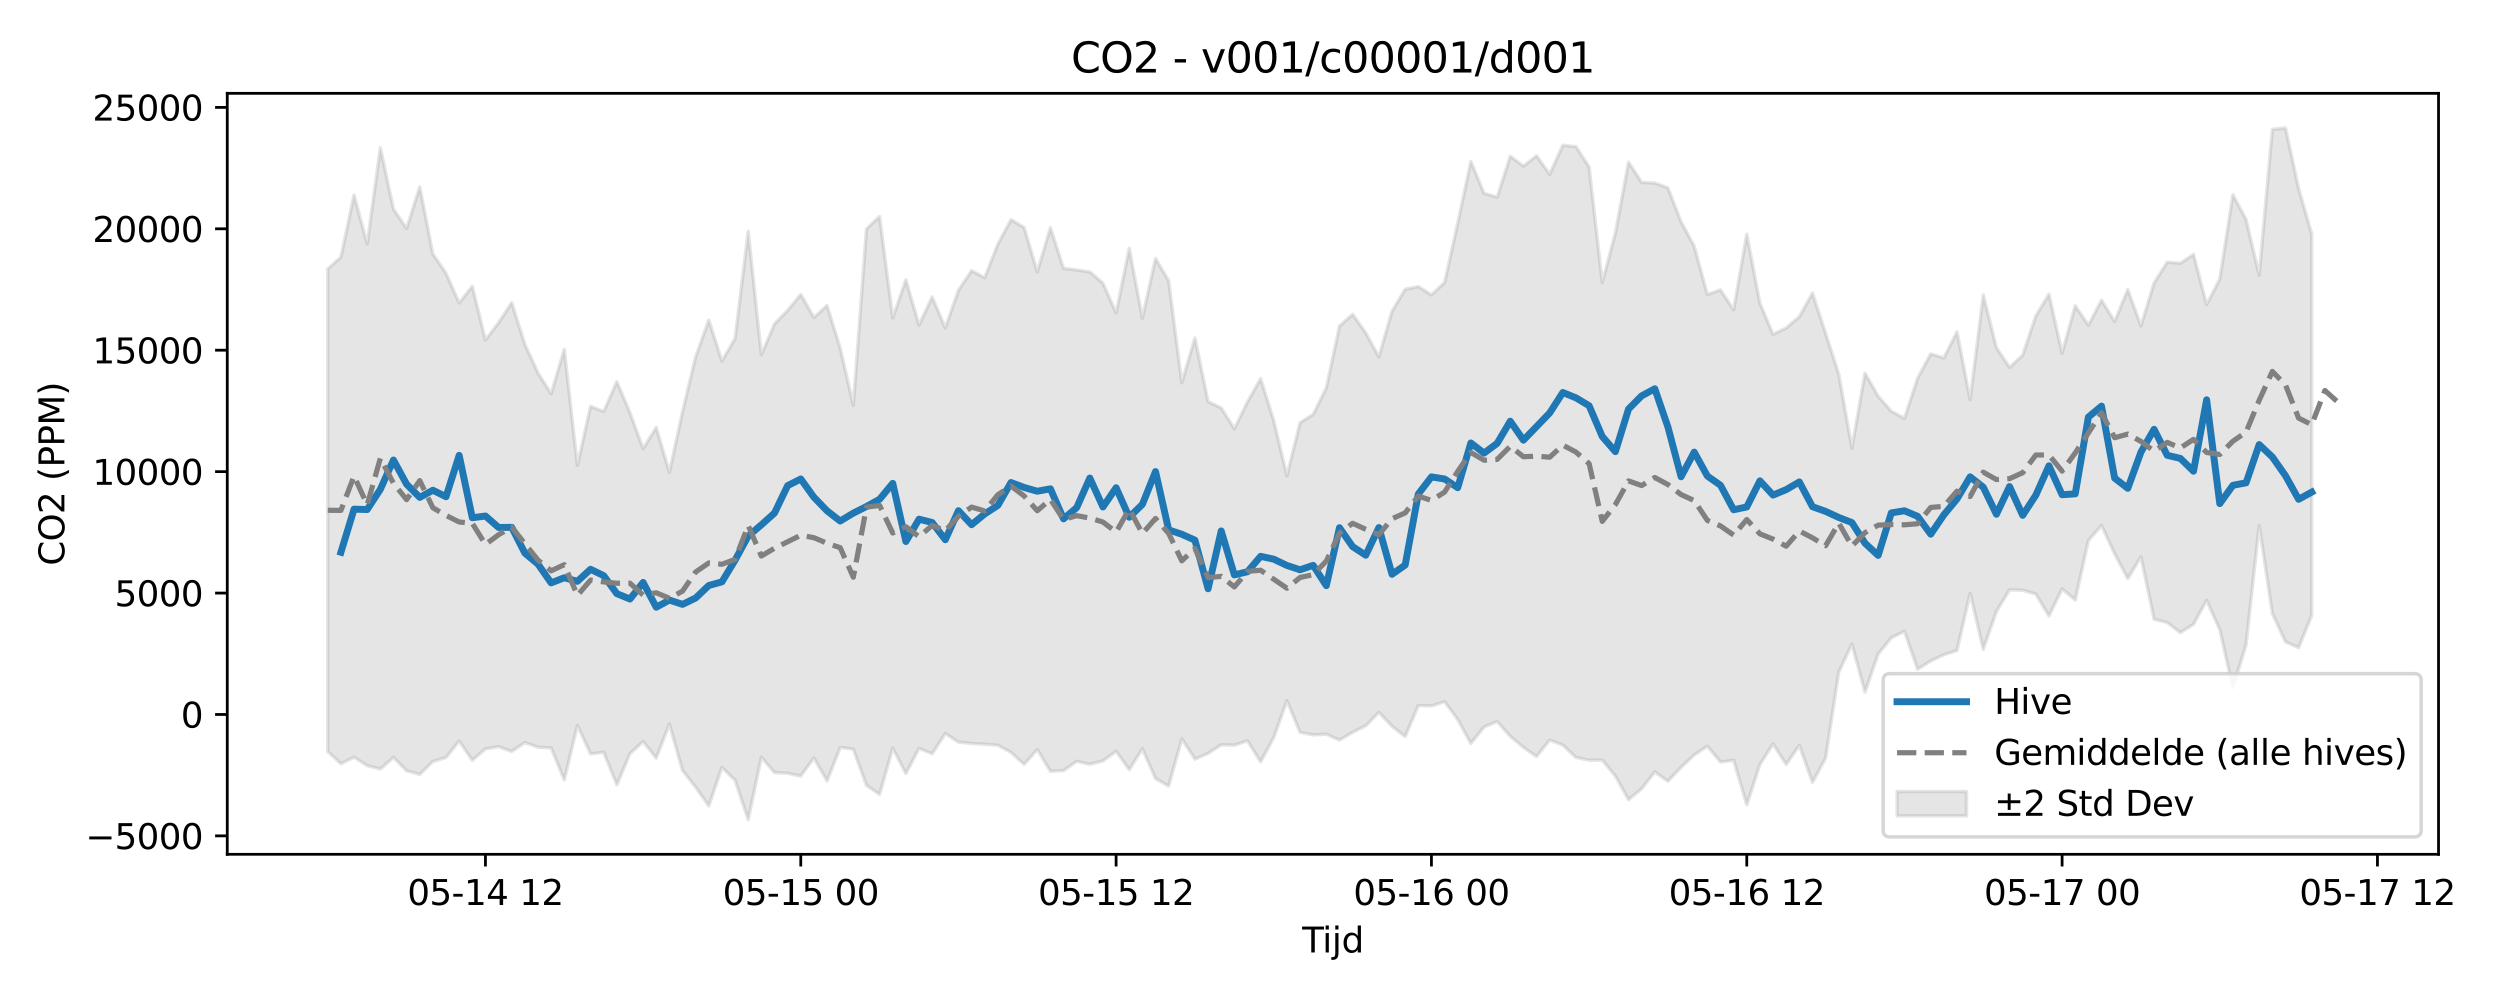 <?xml version="1.0" encoding="utf-8" standalone="no"?>
<!DOCTYPE svg PUBLIC "-//W3C//DTD SVG 1.1//EN"
  "http://www.w3.org/Graphics/SVG/1.1/DTD/svg11.dtd">
<svg xmlns:xlink="http://www.w3.org/1999/xlink" width="720pt" height="288pt" viewBox="0 0 720 288" xmlns="http://www.w3.org/2000/svg" version="1.1">
 <defs>
  <style type="text/css">*{stroke-linejoin: round; stroke-linecap: butt}</style>
 </defs>
 <g id="figure_1">
  <g id="patch_1">
   <path d="M 0 288 
L 720 288 
L 720 0 
L 0 0 
z
" style="fill: #ffffff"/>
  </g>
  <g id="axes_1">
   <g id="patch_2">
    <path d="M 65.45 246.04 
L 702.297 246.04 
L 702.297 26.88 
L 65.45 26.88 
z
" style="fill: #ffffff"/>
   </g>
   <g id="FillBetweenPolyCollection_1">
    <defs>
     <path id="m44dafaa25a" d="M 94.398 -210.547 
L 94.398 -71.544 
L 98.182 -68.045 
L 101.966 -69.934 
L 105.75 -67.486 
L 109.534 -66.51 
L 113.318 -69.862 
L 117.102 -66.014 
L 120.886 -64.99 
L 124.67 -68.671 
L 128.454 -69.84 
L 132.238 -74.571 
L 136.022 -69.05 
L 139.806 -72.31 
L 143.59 -72.956 
L 147.374 -71.567 
L 151.158 -74.141 
L 154.942 -72.781 
L 158.726 -72.608 
L 162.51 -63.376 
L 166.294 -79.11 
L 170.078 -70.883 
L 173.862 -71.348 
L 177.646 -61.964 
L 181.43 -70.941 
L 185.214 -74.426 
L 188.998 -69.67 
L 192.782 -79.441 
L 196.566 -66.101 
L 200.35 -61.278 
L 204.134 -55.913 
L 207.918 -66.972 
L 211.702 -63.275 
L 215.486 -51.922 
L 219.27 -69.913 
L 223.054 -65.49 
L 226.838 -65.3 
L 230.622 -64.503 
L 234.406 -69.718 
L 238.19 -63.09 
L 241.974 -72.728 
L 245.758 -72.225 
L 249.542 -61.797 
L 253.326 -59.209 
L 257.11 -72.56 
L 260.894 -65.212 
L 264.678 -72.462 
L 268.462 -70.92 
L 272.246 -76.749 
L 276.03 -74.265 
L 279.814 -73.867 
L 283.598 -73.669 
L 287.382 -73.375 
L 291.166 -71.324 
L 294.95 -67.856 
L 298.734 -72.134 
L 302.518 -65.88 
L 306.302 -66.055 
L 310.086 -68.738 
L 313.87 -67.896 
L 317.654 -68.867 
L 321.438 -71.626 
L 325.222 -66.333 
L 329.006 -72.337 
L 332.79 -63.792 
L 336.574 -61.613 
L 340.358 -75.195 
L 344.142 -69.379 
L 347.926 -71.027 
L 351.71 -73.491 
L 355.494 -73.389 
L 359.278 -74.651 
L 363.062 -68.584 
L 366.846 -75.595 
L 370.63 -86.192 
L 374.414 -77.105 
L 378.198 -76.336 
L 381.982 -76.555 
L 385.766 -74.846 
L 389.55 -77.097 
L 393.334 -78.988 
L 397.118 -82.83 
L 400.902 -78.833 
L 404.686 -75.869 
L 408.47 -84.801 
L 412.254 -84.68 
L 416.038 -85.905 
L 419.822 -80.788 
L 423.606 -73.885 
L 427.39 -78.604 
L 431.174 -80.19 
L 434.958 -75.938 
L 438.742 -72.751 
L 442.526 -70.128 
L 446.31 -74.865 
L 450.094 -73.413 
L 453.878 -69.851 
L 457.662 -69.065 
L 461.446 -69.083 
L 465.23 -64.486 
L 469.014 -57.694 
L 472.798 -60.834 
L 476.582 -65.69 
L 480.366 -62.992 
L 484.15 -67.017 
L 487.934 -70.562 
L 491.718 -73.102 
L 495.502 -68.552 
L 499.286 -69.035 
L 503.07 -56.198 
L 506.854 -67.825 
L 510.638 -73.751 
L 514.422 -67.838 
L 518.206 -73.352 
L 521.99 -62.648 
L 525.774 -69.666 
L 529.558 -94.426 
L 533.342 -102.474 
L 537.126 -88.656 
L 540.91 -99.635 
L 544.694 -104.302 
L 548.478 -106.2 
L 552.262 -95.276 
L 556.046 -97.653 
L 559.83 -99.415 
L 563.614 -100.676 
L 567.398 -117.127 
L 571.182 -100.993 
L 574.966 -111.902 
L 578.75 -118.113 
L 582.534 -118.005 
L 586.318 -116.911 
L 590.102 -110.607 
L 593.886 -118.394 
L 597.67 -115.191 
L 601.454 -132.337 
L 605.238 -136.661 
L 609.022 -128.495 
L 612.806 -121.368 
L 616.59 -127.627 
L 620.374 -109.651 
L 624.158 -108.716 
L 627.942 -105.801 
L 631.726 -108.203 
L 635.51 -115.096 
L 639.294 -106.626 
L 643.078 -89.947 
L 646.862 -102.315 
L 650.646 -136.667 
L 654.43 -111.328 
L 658.214 -103.172 
L 661.998 -101.465 
L 665.782 -110.766 
L 665.782 -220.618 
L 665.782 -220.618 
L 661.998 -233.699 
L 658.214 -251.158 
L 654.43 -250.735 
L 650.646 -208.742 
L 646.862 -224.797 
L 643.078 -231.913 
L 639.294 -207.614 
L 635.51 -200.28 
L 631.726 -214.725 
L 627.942 -212.175 
L 624.158 -212.485 
L 620.374 -206.528 
L 616.59 -194.132 
L 612.806 -204.591 
L 609.022 -195.379 
L 605.238 -201.546 
L 601.454 -194.324 
L 597.67 -199.943 
L 593.886 -186.264 
L 590.102 -203.287 
L 586.318 -197.011 
L 582.534 -185.707 
L 578.75 -182.178 
L 574.966 -187.879 
L 571.182 -203.038 
L 567.398 -172.876 
L 563.614 -192.426 
L 559.83 -184.923 
L 556.046 -186.068 
L 552.262 -179.05 
L 548.478 -167.51 
L 544.694 -169.579 
L 540.91 -173.887 
L 537.126 -180.549 
L 533.342 -158.965 
L 529.558 -180.275 
L 525.774 -192.029 
L 521.99 -203.568 
L 518.206 -196.783 
L 514.422 -193.55 
L 510.638 -191.703 
L 506.854 -200.684 
L 503.07 -220.552 
L 499.286 -198.766 
L 495.502 -204.516 
L 491.718 -203.153 
L 487.934 -217.112 
L 484.15 -224.102 
L 480.366 -233.906 
L 476.582 -235.279 
L 472.798 -235.48 
L 469.014 -241.298 
L 465.23 -220.864 
L 461.446 -206.624 
L 457.662 -239.921 
L 453.878 -245.758 
L 450.094 -246.171 
L 446.31 -237.779 
L 442.526 -243.138 
L 438.742 -240.162 
L 434.958 -242.996 
L 431.174 -231.182 
L 427.39 -232.33 
L 423.606 -241.492 
L 419.822 -223.694 
L 416.038 -206.641 
L 412.254 -203.072 
L 408.47 -205.452 
L 404.686 -204.695 
L 400.902 -198.369 
L 397.118 -185.197 
L 393.334 -192.145 
L 389.55 -197.473 
L 385.766 -194.069 
L 381.982 -176.295 
L 378.198 -168.658 
L 374.414 -166.264 
L 370.63 -150.992 
L 366.846 -166.851 
L 363.062 -178.958 
L 359.278 -172.253 
L 355.494 -164.532 
L 351.71 -170.511 
L 347.926 -172.33 
L 344.142 -190.673 
L 340.358 -177.773 
L 336.574 -207.151 
L 332.79 -213.567 
L 329.006 -196.368 
L 325.222 -216.511 
L 321.438 -197.884 
L 317.654 -206.436 
L 313.87 -209.695 
L 310.086 -210.257 
L 306.302 -210.702 
L 302.518 -222.44 
L 298.734 -209.693 
L 294.95 -222.466 
L 291.166 -224.722 
L 287.382 -217.671 
L 283.598 -208.025 
L 279.814 -210.046 
L 276.03 -204.388 
L 272.246 -193.542 
L 268.462 -202.463 
L 264.678 -194.39 
L 260.894 -207.392 
L 257.11 -196.415 
L 253.326 -225.656 
L 249.542 -222.076 
L 245.758 -171.302 
L 241.974 -187.801 
L 238.19 -200.003 
L 234.406 -196.576 
L 230.622 -203.188 
L 226.838 -198.593 
L 223.054 -194.724 
L 219.27 -185.808 
L 215.486 -221.394 
L 211.702 -190.527 
L 207.918 -184.015 
L 204.134 -195.83 
L 200.35 -185.243 
L 196.566 -169.419 
L 192.782 -151.955 
L 188.998 -164.893 
L 185.214 -158.809 
L 181.43 -169.14 
L 177.646 -178.092 
L 173.862 -169.474 
L 170.078 -170.98 
L 166.294 -153.958 
L 162.51 -187.368 
L 158.726 -174.598 
L 154.942 -180.587 
L 151.158 -188.854 
L 147.374 -200.814 
L 143.59 -195.041 
L 139.806 -190.067 
L 136.022 -205.531 
L 132.238 -200.759 
L 128.454 -209.292 
L 124.67 -214.849 
L 120.886 -234.174 
L 117.102 -222.195 
L 113.318 -227.788 
L 109.534 -245.464 
L 105.75 -217.744 
L 101.966 -231.832 
L 98.182 -213.962 
L 94.398 -210.547 
z
" style="stroke: #808080; stroke-opacity: 0.2"/>
    </defs>
    <g clip-path="url(#pd202c67187)">
     <use xlink:href="#m44dafaa25a" x="0" y="288" style="fill: #808080; fill-opacity: 0.2; stroke: #808080; stroke-opacity: 0.2"/>
    </g>
   </g>
   <g id="matplotlib.axis_1">
    <g id="xtick_1">
     <g id="line2d_1">
      <defs>
       <path id="mcd797b922e" d="M 0 0 
L 0 3.5 
" style="stroke: #000000; stroke-width: 0.8"/>
      </defs>
      <g>
       <use xlink:href="#mcd797b922e" x="139.806" y="246.04" style="stroke: #000000; stroke-width: 0.8"/>
      </g>
     </g>
     <g id="text_1">
      <!-- 05-14 12 -->
      <g transform="translate(117.325 260.638) scale(0.1 -0.1)">
       <defs>
        <path id="DejaVuSans-30" d="M 2034 4250 
Q 1547 4250 1301 3770 
Q 1056 3291 1056 2328 
Q 1056 1369 1301 889 
Q 1547 409 2034 409 
Q 2525 409 2770 889 
Q 3016 1369 3016 2328 
Q 3016 3291 2770 3770 
Q 2525 4250 2034 4250 
z
M 2034 4750 
Q 2819 4750 3233 4129 
Q 3647 3509 3647 2328 
Q 3647 1150 3233 529 
Q 2819 -91 2034 -91 
Q 1250 -91 836 529 
Q 422 1150 422 2328 
Q 422 3509 836 4129 
Q 1250 4750 2034 4750 
z
" transform="scale(0.016)"/>
        <path id="DejaVuSans-35" d="M 691 4666 
L 3169 4666 
L 3169 4134 
L 1269 4134 
L 1269 2991 
Q 1406 3038 1543 3061 
Q 1681 3084 1819 3084 
Q 2600 3084 3056 2656 
Q 3513 2228 3513 1497 
Q 3513 744 3044 326 
Q 2575 -91 1722 -91 
Q 1428 -91 1123 -41 
Q 819 9 494 109 
L 494 744 
Q 775 591 1075 516 
Q 1375 441 1709 441 
Q 2250 441 2565 725 
Q 2881 1009 2881 1497 
Q 2881 1984 2565 2268 
Q 2250 2553 1709 2553 
Q 1456 2553 1204 2497 
Q 953 2441 691 2322 
L 691 4666 
z
" transform="scale(0.016)"/>
        <path id="DejaVuSans-2d" d="M 313 2009 
L 1997 2009 
L 1997 1497 
L 313 1497 
L 313 2009 
z
" transform="scale(0.016)"/>
        <path id="DejaVuSans-31" d="M 794 531 
L 1825 531 
L 1825 4091 
L 703 3866 
L 703 4441 
L 1819 4666 
L 2450 4666 
L 2450 531 
L 3481 531 
L 3481 0 
L 794 0 
L 794 531 
z
" transform="scale(0.016)"/>
        <path id="DejaVuSans-34" d="M 2419 4116 
L 825 1625 
L 2419 1625 
L 2419 4116 
z
M 2253 4666 
L 3047 4666 
L 3047 1625 
L 3713 1625 
L 3713 1100 
L 3047 1100 
L 3047 0 
L 2419 0 
L 2419 1100 
L 313 1100 
L 313 1709 
L 2253 4666 
z
" transform="scale(0.016)"/>
        <path id="DejaVuSans-20" transform="scale(0.016)"/>
        <path id="DejaVuSans-32" d="M 1228 531 
L 3431 531 
L 3431 0 
L 469 0 
L 469 531 
Q 828 903 1448 1529 
Q 2069 2156 2228 2338 
Q 2531 2678 2651 2914 
Q 2772 3150 2772 3378 
Q 2772 3750 2511 3984 
Q 2250 4219 1831 4219 
Q 1534 4219 1204 4116 
Q 875 4013 500 3803 
L 500 4441 
Q 881 4594 1212 4672 
Q 1544 4750 1819 4750 
Q 2544 4750 2975 4387 
Q 3406 4025 3406 3419 
Q 3406 3131 3298 2873 
Q 3191 2616 2906 2266 
Q 2828 2175 2409 1742 
Q 1991 1309 1228 531 
z
" transform="scale(0.016)"/>
       </defs>
       <use xlink:href="#DejaVuSans-30"/>
       <use xlink:href="#DejaVuSans-35" transform="translate(63.623 0)"/>
       <use xlink:href="#DejaVuSans-2d" transform="translate(127.246 0)"/>
       <use xlink:href="#DejaVuSans-31" transform="translate(163.33 0)"/>
       <use xlink:href="#DejaVuSans-34" transform="translate(226.953 0)"/>
       <use xlink:href="#DejaVuSans-20" transform="translate(290.576 0)"/>
       <use xlink:href="#DejaVuSans-31" transform="translate(322.363 0)"/>
       <use xlink:href="#DejaVuSans-32" transform="translate(385.986 0)"/>
      </g>
     </g>
    </g>
    <g id="xtick_2">
     <g id="line2d_2">
      <g>
       <use xlink:href="#mcd797b922e" x="230.622" y="246.04" style="stroke: #000000; stroke-width: 0.8"/>
      </g>
     </g>
     <g id="text_2">
      <!-- 05-15 00 -->
      <g transform="translate(208.141 260.638) scale(0.1 -0.1)">
       <use xlink:href="#DejaVuSans-30"/>
       <use xlink:href="#DejaVuSans-35" transform="translate(63.623 0)"/>
       <use xlink:href="#DejaVuSans-2d" transform="translate(127.246 0)"/>
       <use xlink:href="#DejaVuSans-31" transform="translate(163.33 0)"/>
       <use xlink:href="#DejaVuSans-35" transform="translate(226.953 0)"/>
       <use xlink:href="#DejaVuSans-20" transform="translate(290.576 0)"/>
       <use xlink:href="#DejaVuSans-30" transform="translate(322.363 0)"/>
       <use xlink:href="#DejaVuSans-30" transform="translate(385.986 0)"/>
      </g>
     </g>
    </g>
    <g id="xtick_3">
     <g id="line2d_3">
      <g>
       <use xlink:href="#mcd797b922e" x="321.438" y="246.04" style="stroke: #000000; stroke-width: 0.8"/>
      </g>
     </g>
     <g id="text_3">
      <!-- 05-15 12 -->
      <g transform="translate(298.957 260.638) scale(0.1 -0.1)">
       <use xlink:href="#DejaVuSans-30"/>
       <use xlink:href="#DejaVuSans-35" transform="translate(63.623 0)"/>
       <use xlink:href="#DejaVuSans-2d" transform="translate(127.246 0)"/>
       <use xlink:href="#DejaVuSans-31" transform="translate(163.33 0)"/>
       <use xlink:href="#DejaVuSans-35" transform="translate(226.953 0)"/>
       <use xlink:href="#DejaVuSans-20" transform="translate(290.576 0)"/>
       <use xlink:href="#DejaVuSans-31" transform="translate(322.363 0)"/>
       <use xlink:href="#DejaVuSans-32" transform="translate(385.986 0)"/>
      </g>
     </g>
    </g>
    <g id="xtick_4">
     <g id="line2d_4">
      <g>
       <use xlink:href="#mcd797b922e" x="412.254" y="246.04" style="stroke: #000000; stroke-width: 0.8"/>
      </g>
     </g>
     <g id="text_4">
      <!-- 05-16 00 -->
      <g transform="translate(389.773 260.638) scale(0.1 -0.1)">
       <defs>
        <path id="DejaVuSans-36" d="M 2113 2584 
Q 1688 2584 1439 2293 
Q 1191 2003 1191 1497 
Q 1191 994 1439 701 
Q 1688 409 2113 409 
Q 2538 409 2786 701 
Q 3034 994 3034 1497 
Q 3034 2003 2786 2293 
Q 2538 2584 2113 2584 
z
M 3366 4563 
L 3366 3988 
Q 3128 4100 2886 4159 
Q 2644 4219 2406 4219 
Q 1781 4219 1451 3797 
Q 1122 3375 1075 2522 
Q 1259 2794 1537 2939 
Q 1816 3084 2150 3084 
Q 2853 3084 3261 2657 
Q 3669 2231 3669 1497 
Q 3669 778 3244 343 
Q 2819 -91 2113 -91 
Q 1303 -91 875 529 
Q 447 1150 447 2328 
Q 447 3434 972 4092 
Q 1497 4750 2381 4750 
Q 2619 4750 2861 4703 
Q 3103 4656 3366 4563 
z
" transform="scale(0.016)"/>
       </defs>
       <use xlink:href="#DejaVuSans-30"/>
       <use xlink:href="#DejaVuSans-35" transform="translate(63.623 0)"/>
       <use xlink:href="#DejaVuSans-2d" transform="translate(127.246 0)"/>
       <use xlink:href="#DejaVuSans-31" transform="translate(163.33 0)"/>
       <use xlink:href="#DejaVuSans-36" transform="translate(226.953 0)"/>
       <use xlink:href="#DejaVuSans-20" transform="translate(290.576 0)"/>
       <use xlink:href="#DejaVuSans-30" transform="translate(322.363 0)"/>
       <use xlink:href="#DejaVuSans-30" transform="translate(385.986 0)"/>
      </g>
     </g>
    </g>
    <g id="xtick_5">
     <g id="line2d_5">
      <g>
       <use xlink:href="#mcd797b922e" x="503.07" y="246.04" style="stroke: #000000; stroke-width: 0.8"/>
      </g>
     </g>
     <g id="text_5">
      <!-- 05-16 12 -->
      <g transform="translate(480.589 260.638) scale(0.1 -0.1)">
       <use xlink:href="#DejaVuSans-30"/>
       <use xlink:href="#DejaVuSans-35" transform="translate(63.623 0)"/>
       <use xlink:href="#DejaVuSans-2d" transform="translate(127.246 0)"/>
       <use xlink:href="#DejaVuSans-31" transform="translate(163.33 0)"/>
       <use xlink:href="#DejaVuSans-36" transform="translate(226.953 0)"/>
       <use xlink:href="#DejaVuSans-20" transform="translate(290.576 0)"/>
       <use xlink:href="#DejaVuSans-31" transform="translate(322.363 0)"/>
       <use xlink:href="#DejaVuSans-32" transform="translate(385.986 0)"/>
      </g>
     </g>
    </g>
    <g id="xtick_6">
     <g id="line2d_6">
      <g>
       <use xlink:href="#mcd797b922e" x="593.886" y="246.04" style="stroke: #000000; stroke-width: 0.8"/>
      </g>
     </g>
     <g id="text_6">
      <!-- 05-17 00 -->
      <g transform="translate(571.405 260.638) scale(0.1 -0.1)">
       <defs>
        <path id="DejaVuSans-37" d="M 525 4666 
L 3525 4666 
L 3525 4397 
L 1831 0 
L 1172 0 
L 2766 4134 
L 525 4134 
L 525 4666 
z
" transform="scale(0.016)"/>
       </defs>
       <use xlink:href="#DejaVuSans-30"/>
       <use xlink:href="#DejaVuSans-35" transform="translate(63.623 0)"/>
       <use xlink:href="#DejaVuSans-2d" transform="translate(127.246 0)"/>
       <use xlink:href="#DejaVuSans-31" transform="translate(163.33 0)"/>
       <use xlink:href="#DejaVuSans-37" transform="translate(226.953 0)"/>
       <use xlink:href="#DejaVuSans-20" transform="translate(290.576 0)"/>
       <use xlink:href="#DejaVuSans-30" transform="translate(322.363 0)"/>
       <use xlink:href="#DejaVuSans-30" transform="translate(385.986 0)"/>
      </g>
     </g>
    </g>
    <g id="xtick_7">
     <g id="line2d_7">
      <g>
       <use xlink:href="#mcd797b922e" x="684.702" y="246.04" style="stroke: #000000; stroke-width: 0.8"/>
      </g>
     </g>
     <g id="text_7">
      <!-- 05-17 12 -->
      <g transform="translate(662.221 260.638) scale(0.1 -0.1)">
       <use xlink:href="#DejaVuSans-30"/>
       <use xlink:href="#DejaVuSans-35" transform="translate(63.623 0)"/>
       <use xlink:href="#DejaVuSans-2d" transform="translate(127.246 0)"/>
       <use xlink:href="#DejaVuSans-31" transform="translate(163.33 0)"/>
       <use xlink:href="#DejaVuSans-37" transform="translate(226.953 0)"/>
       <use xlink:href="#DejaVuSans-20" transform="translate(290.576 0)"/>
       <use xlink:href="#DejaVuSans-31" transform="translate(322.363 0)"/>
       <use xlink:href="#DejaVuSans-32" transform="translate(385.986 0)"/>
      </g>
     </g>
    </g>
    <g id="text_8">
     <!-- Tijd -->
     <g transform="translate(375.024 274.317) scale(0.1 -0.1)">
      <defs>
       <path id="DejaVuSans-54" d="M -19 4666 
L 3928 4666 
L 3928 4134 
L 2272 4134 
L 2272 0 
L 1638 0 
L 1638 4134 
L -19 4134 
L -19 4666 
z
" transform="scale(0.016)"/>
       <path id="DejaVuSans-69" d="M 603 3500 
L 1178 3500 
L 1178 0 
L 603 0 
L 603 3500 
z
M 603 4863 
L 1178 4863 
L 1178 4134 
L 603 4134 
L 603 4863 
z
" transform="scale(0.016)"/>
       <path id="DejaVuSans-6a" d="M 603 3500 
L 1178 3500 
L 1178 -63 
Q 1178 -731 923 -1031 
Q 669 -1331 103 -1331 
L -116 -1331 
L -116 -844 
L 38 -844 
Q 366 -844 484 -692 
Q 603 -541 603 -63 
L 603 3500 
z
M 603 4863 
L 1178 4863 
L 1178 4134 
L 603 4134 
L 603 4863 
z
" transform="scale(0.016)"/>
       <path id="DejaVuSans-64" d="M 2906 2969 
L 2906 4863 
L 3481 4863 
L 3481 0 
L 2906 0 
L 2906 525 
Q 2725 213 2448 61 
Q 2172 -91 1784 -91 
Q 1150 -91 751 415 
Q 353 922 353 1747 
Q 353 2572 751 3078 
Q 1150 3584 1784 3584 
Q 2172 3584 2448 3432 
Q 2725 3281 2906 2969 
z
M 947 1747 
Q 947 1113 1208 752 
Q 1469 391 1925 391 
Q 2381 391 2643 752 
Q 2906 1113 2906 1747 
Q 2906 2381 2643 2742 
Q 2381 3103 1925 3103 
Q 1469 3103 1208 2742 
Q 947 2381 947 1747 
z
" transform="scale(0.016)"/>
      </defs>
      <use xlink:href="#DejaVuSans-54"/>
      <use xlink:href="#DejaVuSans-69" transform="translate(57.959 0)"/>
      <use xlink:href="#DejaVuSans-6a" transform="translate(85.742 0)"/>
      <use xlink:href="#DejaVuSans-64" transform="translate(113.525 0)"/>
     </g>
    </g>
   </g>
   <g id="matplotlib.axis_2">
    <g id="ytick_1">
     <g id="line2d_8">
      <defs>
       <path id="m302fe77b41" d="M 0 0 
L -3.5 0 
" style="stroke: #000000; stroke-width: 0.8"/>
      </defs>
      <g>
       <use xlink:href="#m302fe77b41" x="65.45" y="240.735" style="stroke: #000000; stroke-width: 0.8"/>
      </g>
     </g>
     <g id="text_9">
      <!-- −5000 -->
      <g transform="translate(24.62 244.534) scale(0.1 -0.1)">
       <defs>
        <path id="DejaVuSans-2212" d="M 678 2272 
L 4684 2272 
L 4684 1741 
L 678 1741 
L 678 2272 
z
" transform="scale(0.016)"/>
       </defs>
       <use xlink:href="#DejaVuSans-2212"/>
       <use xlink:href="#DejaVuSans-35" transform="translate(83.789 0)"/>
       <use xlink:href="#DejaVuSans-30" transform="translate(147.412 0)"/>
       <use xlink:href="#DejaVuSans-30" transform="translate(211.035 0)"/>
       <use xlink:href="#DejaVuSans-30" transform="translate(274.658 0)"/>
      </g>
     </g>
    </g>
    <g id="ytick_2">
     <g id="line2d_9">
      <g>
       <use xlink:href="#m302fe77b41" x="65.45" y="205.767" style="stroke: #000000; stroke-width: 0.8"/>
      </g>
     </g>
     <g id="text_10">
      <!-- 0 -->
      <g transform="translate(52.087 209.567) scale(0.1 -0.1)">
       <use xlink:href="#DejaVuSans-30"/>
      </g>
     </g>
    </g>
    <g id="ytick_3">
     <g id="line2d_10">
      <g>
       <use xlink:href="#m302fe77b41" x="65.45" y="170.8" style="stroke: #000000; stroke-width: 0.8"/>
      </g>
     </g>
     <g id="text_11">
      <!-- 5000 -->
      <g transform="translate(33 174.599) scale(0.1 -0.1)">
       <use xlink:href="#DejaVuSans-35"/>
       <use xlink:href="#DejaVuSans-30" transform="translate(63.623 0)"/>
       <use xlink:href="#DejaVuSans-30" transform="translate(127.246 0)"/>
       <use xlink:href="#DejaVuSans-30" transform="translate(190.869 0)"/>
      </g>
     </g>
    </g>
    <g id="ytick_4">
     <g id="line2d_11">
      <g>
       <use xlink:href="#m302fe77b41" x="65.45" y="135.832" style="stroke: #000000; stroke-width: 0.8"/>
      </g>
     </g>
     <g id="text_12">
      <!-- 10000 -->
      <g transform="translate(26.637 139.631) scale(0.1 -0.1)">
       <use xlink:href="#DejaVuSans-31"/>
       <use xlink:href="#DejaVuSans-30" transform="translate(63.623 0)"/>
       <use xlink:href="#DejaVuSans-30" transform="translate(127.246 0)"/>
       <use xlink:href="#DejaVuSans-30" transform="translate(190.869 0)"/>
       <use xlink:href="#DejaVuSans-30" transform="translate(254.492 0)"/>
      </g>
     </g>
    </g>
    <g id="ytick_5">
     <g id="line2d_12">
      <g>
       <use xlink:href="#m302fe77b41" x="65.45" y="100.864" style="stroke: #000000; stroke-width: 0.8"/>
      </g>
     </g>
     <g id="text_13">
      <!-- 15000 -->
      <g transform="translate(26.637 104.664) scale(0.1 -0.1)">
       <use xlink:href="#DejaVuSans-31"/>
       <use xlink:href="#DejaVuSans-35" transform="translate(63.623 0)"/>
       <use xlink:href="#DejaVuSans-30" transform="translate(127.246 0)"/>
       <use xlink:href="#DejaVuSans-30" transform="translate(190.869 0)"/>
       <use xlink:href="#DejaVuSans-30" transform="translate(254.492 0)"/>
      </g>
     </g>
    </g>
    <g id="ytick_6">
     <g id="line2d_13">
      <g>
       <use xlink:href="#m302fe77b41" x="65.45" y="65.897" style="stroke: #000000; stroke-width: 0.8"/>
      </g>
     </g>
     <g id="text_14">
      <!-- 20000 -->
      <g transform="translate(26.637 69.696) scale(0.1 -0.1)">
       <use xlink:href="#DejaVuSans-32"/>
       <use xlink:href="#DejaVuSans-30" transform="translate(63.623 0)"/>
       <use xlink:href="#DejaVuSans-30" transform="translate(127.246 0)"/>
       <use xlink:href="#DejaVuSans-30" transform="translate(190.869 0)"/>
       <use xlink:href="#DejaVuSans-30" transform="translate(254.492 0)"/>
      </g>
     </g>
    </g>
    <g id="ytick_7">
     <g id="line2d_14">
      <g>
       <use xlink:href="#m302fe77b41" x="65.45" y="30.929" style="stroke: #000000; stroke-width: 0.8"/>
      </g>
     </g>
     <g id="text_15">
      <!-- 25000 -->
      <g transform="translate(26.637 34.728) scale(0.1 -0.1)">
       <use xlink:href="#DejaVuSans-32"/>
       <use xlink:href="#DejaVuSans-35" transform="translate(63.623 0)"/>
       <use xlink:href="#DejaVuSans-30" transform="translate(127.246 0)"/>
       <use xlink:href="#DejaVuSans-30" transform="translate(190.869 0)"/>
       <use xlink:href="#DejaVuSans-30" transform="translate(254.492 0)"/>
      </g>
     </g>
    </g>
    <g id="text_16">
     <!-- CO2 (PPM) -->
     <g transform="translate(18.541 162.903) rotate(-90) scale(0.1 -0.1)">
      <defs>
       <path id="DejaVuSans-43" d="M 4122 4306 
L 4122 3641 
Q 3803 3938 3442 4084 
Q 3081 4231 2675 4231 
Q 1875 4231 1450 3742 
Q 1025 3253 1025 2328 
Q 1025 1406 1450 917 
Q 1875 428 2675 428 
Q 3081 428 3442 575 
Q 3803 722 4122 1019 
L 4122 359 
Q 3791 134 3420 21 
Q 3050 -91 2638 -91 
Q 1578 -91 968 557 
Q 359 1206 359 2328 
Q 359 3453 968 4101 
Q 1578 4750 2638 4750 
Q 3056 4750 3426 4639 
Q 3797 4528 4122 4306 
z
" transform="scale(0.016)"/>
       <path id="DejaVuSans-4f" d="M 2522 4238 
Q 1834 4238 1429 3725 
Q 1025 3213 1025 2328 
Q 1025 1447 1429 934 
Q 1834 422 2522 422 
Q 3209 422 3611 934 
Q 4013 1447 4013 2328 
Q 4013 3213 3611 3725 
Q 3209 4238 2522 4238 
z
M 2522 4750 
Q 3503 4750 4090 4092 
Q 4678 3434 4678 2328 
Q 4678 1225 4090 567 
Q 3503 -91 2522 -91 
Q 1538 -91 948 565 
Q 359 1222 359 2328 
Q 359 3434 948 4092 
Q 1538 4750 2522 4750 
z
" transform="scale(0.016)"/>
       <path id="DejaVuSans-28" d="M 1984 4856 
Q 1566 4138 1362 3434 
Q 1159 2731 1159 2009 
Q 1159 1288 1364 580 
Q 1569 -128 1984 -844 
L 1484 -844 
Q 1016 -109 783 600 
Q 550 1309 550 2009 
Q 550 2706 781 3412 
Q 1013 4119 1484 4856 
L 1984 4856 
z
" transform="scale(0.016)"/>
       <path id="DejaVuSans-50" d="M 1259 4147 
L 1259 2394 
L 2053 2394 
Q 2494 2394 2734 2622 
Q 2975 2850 2975 3272 
Q 2975 3691 2734 3919 
Q 2494 4147 2053 4147 
L 1259 4147 
z
M 628 4666 
L 2053 4666 
Q 2838 4666 3239 4311 
Q 3641 3956 3641 3272 
Q 3641 2581 3239 2228 
Q 2838 1875 2053 1875 
L 1259 1875 
L 1259 0 
L 628 0 
L 628 4666 
z
" transform="scale(0.016)"/>
       <path id="DejaVuSans-4d" d="M 628 4666 
L 1569 4666 
L 2759 1491 
L 3956 4666 
L 4897 4666 
L 4897 0 
L 4281 0 
L 4281 4097 
L 3078 897 
L 2444 897 
L 1241 4097 
L 1241 0 
L 628 0 
L 628 4666 
z
" transform="scale(0.016)"/>
       <path id="DejaVuSans-29" d="M 513 4856 
L 1013 4856 
Q 1481 4119 1714 3412 
Q 1947 2706 1947 2009 
Q 1947 1309 1714 600 
Q 1481 -109 1013 -844 
L 513 -844 
Q 928 -128 1133 580 
Q 1338 1288 1338 2009 
Q 1338 2731 1133 3434 
Q 928 4138 513 4856 
z
" transform="scale(0.016)"/>
      </defs>
      <use xlink:href="#DejaVuSans-43"/>
      <use xlink:href="#DejaVuSans-4f" transform="translate(69.824 0)"/>
      <use xlink:href="#DejaVuSans-32" transform="translate(148.535 0)"/>
      <use xlink:href="#DejaVuSans-20" transform="translate(212.158 0)"/>
      <use xlink:href="#DejaVuSans-28" transform="translate(243.945 0)"/>
      <use xlink:href="#DejaVuSans-50" transform="translate(282.959 0)"/>
      <use xlink:href="#DejaVuSans-50" transform="translate(343.262 0)"/>
      <use xlink:href="#DejaVuSans-4d" transform="translate(403.564 0)"/>
      <use xlink:href="#DejaVuSans-29" transform="translate(489.844 0)"/>
     </g>
    </g>
   </g>
   <g id="line2d_15">
    <path d="M 98.182 159.044 
L 101.966 146.639 
L 105.75 146.749 
L 109.534 140.93 
L 113.318 132.494 
L 117.102 139.45 
L 120.886 143.247 
L 124.67 141.189 
L 128.454 143.056 
L 132.238 131.153 
L 136.022 149.113 
L 139.806 148.614 
L 143.59 151.912 
L 147.374 151.872 
L 151.158 159.295 
L 154.942 162.468 
L 158.726 167.869 
L 162.51 166.389 
L 166.294 167.422 
L 170.078 163.948 
L 173.862 165.792 
L 177.646 170.97 
L 181.43 172.527 
L 185.214 167.744 
L 188.998 174.879 
L 192.782 172.818 
L 196.566 174.059 
L 200.35 172.224 
L 204.134 168.622 
L 207.918 167.571 
L 211.702 161.321 
L 215.486 154.365 
L 219.27 151.15 
L 223.054 147.754 
L 226.838 139.863 
L 230.622 137.946 
L 234.406 143.206 
L 238.19 147.117 
L 241.974 150.059 
L 245.758 147.768 
L 249.542 145.882 
L 253.326 143.781 
L 257.11 139.21 
L 260.894 155.955 
L 264.678 149.521 
L 268.462 150.481 
L 272.246 155.44 
L 276.03 147.081 
L 279.814 151.111 
L 283.598 148.012 
L 287.382 145.555 
L 291.166 138.972 
L 294.95 140.382 
L 298.734 141.48 
L 302.518 140.779 
L 306.302 149.434 
L 310.086 146.194 
L 313.87 137.681 
L 317.654 146.008 
L 321.438 140.471 
L 325.222 148.959 
L 329.006 145.255 
L 332.79 135.811 
L 336.574 152.603 
L 340.358 153.871 
L 344.142 155.57 
L 347.926 169.562 
L 351.71 152.91 
L 355.494 165.566 
L 359.278 164.664 
L 363.062 160.221 
L 366.846 161.046 
L 370.63 162.85 
L 374.414 164.098 
L 378.198 162.82 
L 381.982 168.667 
L 385.766 151.982 
L 389.55 157.426 
L 393.334 159.899 
L 397.118 151.94 
L 400.902 165.396 
L 404.686 162.734 
L 408.47 142.278 
L 412.254 137.347 
L 416.038 137.946 
L 419.822 140.457 
L 423.606 127.575 
L 427.39 130.498 
L 431.174 127.696 
L 434.958 121.304 
L 438.742 126.771 
L 446.31 118.926 
L 450.094 113.038 
L 453.878 114.579 
L 457.662 116.847 
L 461.446 125.71 
L 465.23 130.069 
L 469.014 117.812 
L 472.798 114.001 
L 476.582 111.963 
L 480.366 122.992 
L 484.15 137.305 
L 487.934 130.209 
L 491.718 137.096 
L 495.502 139.758 
L 499.286 146.81 
L 503.07 146.001 
L 506.854 138.49 
L 510.638 142.585 
L 514.422 141.012 
L 518.206 138.8 
L 521.99 145.931 
L 525.774 147.278 
L 529.558 149.024 
L 533.342 150.495 
L 537.126 156.454 
L 540.91 159.953 
L 544.694 147.716 
L 548.478 147.103 
L 552.262 148.698 
L 556.046 153.843 
L 559.83 148.269 
L 563.614 143.7 
L 567.398 137.333 
L 571.182 140.31 
L 574.966 148.106 
L 578.75 140.128 
L 582.534 148.42 
L 586.318 142.602 
L 590.102 134.147 
L 593.886 142.483 
L 597.67 142.229 
L 601.454 120.118 
L 605.238 116.968 
L 609.022 137.706 
L 612.806 140.632 
L 616.59 130.209 
L 620.374 123.646 
L 624.158 131.125 
L 627.942 132.023 
L 631.726 135.706 
L 635.51 115.147 
L 639.294 145.032 
L 643.078 139.769 
L 646.862 139.056 
L 650.646 128.037 
L 654.43 131.613 
L 658.214 136.995 
L 661.998 143.794 
L 665.782 141.728 
L 665.782 141.728 
" clip-path="url(#pd202c67187)" style="fill: none; stroke: #1f77b4; stroke-width: 2; stroke-linecap: square"/>
   </g>
   <g id="line2d_16">
    <path d="M 94.398 146.955 
L 98.182 146.996 
L 101.966 137.117 
L 105.75 145.385 
L 109.534 132.013 
L 113.318 139.175 
L 117.102 143.896 
L 120.886 138.418 
L 124.67 146.24 
L 128.454 148.434 
L 132.238 150.335 
L 136.022 150.709 
L 139.806 156.811 
L 143.59 154.001 
L 147.374 151.81 
L 154.942 161.316 
L 158.726 164.397 
L 162.51 162.628 
L 166.294 171.466 
L 170.078 167.069 
L 173.862 167.589 
L 177.646 167.972 
L 181.43 167.96 
L 185.214 171.382 
L 188.998 170.718 
L 192.782 172.302 
L 196.566 170.24 
L 200.35 164.74 
L 204.134 162.128 
L 207.918 162.506 
L 211.702 161.099 
L 215.486 151.342 
L 219.27 160.14 
L 223.054 157.893 
L 230.622 154.154 
L 234.406 154.853 
L 238.19 156.454 
L 241.974 157.735 
L 245.758 166.236 
L 249.542 146.064 
L 253.326 145.567 
L 257.11 153.512 
L 260.894 151.698 
L 264.678 154.574 
L 268.462 151.309 
L 272.246 152.854 
L 276.03 148.673 
L 279.814 146.043 
L 283.598 147.153 
L 287.382 142.477 
L 291.166 139.977 
L 294.95 142.839 
L 298.734 147.087 
L 302.518 143.84 
L 306.302 149.622 
L 310.086 148.503 
L 313.87 149.205 
L 317.654 150.349 
L 321.438 153.245 
L 325.222 146.578 
L 329.006 153.648 
L 332.79 149.32 
L 336.574 153.618 
L 340.358 161.516 
L 344.142 157.974 
L 347.926 166.321 
L 351.71 165.999 
L 355.494 169.039 
L 359.278 164.548 
L 363.062 164.229 
L 370.63 169.408 
L 374.414 166.315 
L 378.198 165.503 
L 381.982 161.575 
L 385.766 153.543 
L 389.55 150.715 
L 393.334 152.433 
L 397.118 153.986 
L 400.902 149.399 
L 404.686 147.718 
L 408.47 142.873 
L 412.254 144.124 
L 416.038 141.727 
L 419.822 135.759 
L 423.606 130.311 
L 427.39 132.533 
L 431.174 132.314 
L 434.958 128.533 
L 438.742 131.544 
L 442.526 131.367 
L 446.31 131.678 
L 450.094 128.208 
L 453.878 130.196 
L 457.662 133.507 
L 461.446 150.146 
L 465.23 145.325 
L 469.014 138.504 
L 472.798 139.843 
L 476.582 137.515 
L 480.366 139.551 
L 484.15 142.441 
L 487.934 144.163 
L 491.718 149.873 
L 495.502 151.466 
L 499.286 154.1 
L 503.07 149.625 
L 506.854 153.746 
L 510.638 155.273 
L 514.422 157.306 
L 518.206 152.933 
L 521.99 154.892 
L 525.774 157.152 
L 529.558 150.65 
L 533.342 157.281 
L 537.126 153.398 
L 540.91 151.239 
L 544.694 151.06 
L 548.478 151.145 
L 552.262 150.837 
L 556.046 146.139 
L 559.83 145.831 
L 563.614 141.449 
L 567.398 142.998 
L 571.182 135.984 
L 574.966 138.109 
L 578.75 137.854 
L 582.534 136.144 
L 586.318 131.039 
L 590.102 131.053 
L 593.886 135.671 
L 597.67 130.433 
L 605.238 118.897 
L 609.022 126.063 
L 612.806 125.02 
L 616.59 127.12 
L 620.374 129.91 
L 624.158 127.4 
L 627.942 129.012 
L 631.726 126.536 
L 635.51 130.312 
L 639.294 130.88 
L 643.078 127.07 
L 646.862 124.444 
L 650.646 115.296 
L 654.43 106.969 
L 658.214 110.835 
L 661.998 120.418 
L 665.782 122.308 
L 669.566 112.467 
L 673.35 115.863 
L 673.35 115.863 
" clip-path="url(#pd202c67187)" style="fill: none; stroke-dasharray: 5.55,2.4; stroke-dashoffset: 0; stroke: #808080; stroke-width: 1.5"/>
   </g>
   <g id="patch_3">
    <path d="M 65.45 246.04 
L 65.45 26.88 
" style="fill: none; stroke: #000000; stroke-width: 0.8; stroke-linejoin: miter; stroke-linecap: square"/>
   </g>
   <g id="patch_4">
    <path d="M 702.297 246.04 
L 702.297 26.88 
" style="fill: none; stroke: #000000; stroke-width: 0.8; stroke-linejoin: miter; stroke-linecap: square"/>
   </g>
   <g id="patch_5">
    <path d="M 65.45 246.04 
L 702.297 246.04 
" style="fill: none; stroke: #000000; stroke-width: 0.8; stroke-linejoin: miter; stroke-linecap: square"/>
   </g>
   <g id="patch_6">
    <path d="M 65.45 26.88 
L 702.297 26.88 
" style="fill: none; stroke: #000000; stroke-width: 0.8; stroke-linejoin: miter; stroke-linecap: square"/>
   </g>
   <g id="text_17">
    <!-- CO2 - v001/c00001/d001 -->
    <g transform="translate(308.47 20.88) scale(0.12 -0.12)">
     <defs>
      <path id="DejaVuSans-76" d="M 191 3500 
L 800 3500 
L 1894 563 
L 2988 3500 
L 3597 3500 
L 2284 0 
L 1503 0 
L 191 3500 
z
" transform="scale(0.016)"/>
      <path id="DejaVuSans-2f" d="M 1625 4666 
L 2156 4666 
L 531 -594 
L 0 -594 
L 1625 4666 
z
" transform="scale(0.016)"/>
      <path id="DejaVuSans-63" d="M 3122 3366 
L 3122 2828 
Q 2878 2963 2633 3030 
Q 2388 3097 2138 3097 
Q 1578 3097 1268 2742 
Q 959 2388 959 1747 
Q 959 1106 1268 751 
Q 1578 397 2138 397 
Q 2388 397 2633 464 
Q 2878 531 3122 666 
L 3122 134 
Q 2881 22 2623 -34 
Q 2366 -91 2075 -91 
Q 1284 -91 818 406 
Q 353 903 353 1747 
Q 353 2603 823 3093 
Q 1294 3584 2113 3584 
Q 2378 3584 2631 3529 
Q 2884 3475 3122 3366 
z
" transform="scale(0.016)"/>
     </defs>
     <use xlink:href="#DejaVuSans-43"/>
     <use xlink:href="#DejaVuSans-4f" transform="translate(69.824 0)"/>
     <use xlink:href="#DejaVuSans-32" transform="translate(148.535 0)"/>
     <use xlink:href="#DejaVuSans-20" transform="translate(212.158 0)"/>
     <use xlink:href="#DejaVuSans-2d" transform="translate(243.945 0)"/>
     <use xlink:href="#DejaVuSans-20" transform="translate(280.029 0)"/>
     <use xlink:href="#DejaVuSans-76" transform="translate(311.816 0)"/>
     <use xlink:href="#DejaVuSans-30" transform="translate(370.996 0)"/>
     <use xlink:href="#DejaVuSans-30" transform="translate(434.619 0)"/>
     <use xlink:href="#DejaVuSans-31" transform="translate(498.242 0)"/>
     <use xlink:href="#DejaVuSans-2f" transform="translate(561.865 0)"/>
     <use xlink:href="#DejaVuSans-63" transform="translate(595.557 0)"/>
     <use xlink:href="#DejaVuSans-30" transform="translate(650.537 0)"/>
     <use xlink:href="#DejaVuSans-30" transform="translate(714.16 0)"/>
     <use xlink:href="#DejaVuSans-30" transform="translate(777.783 0)"/>
     <use xlink:href="#DejaVuSans-30" transform="translate(841.406 0)"/>
     <use xlink:href="#DejaVuSans-31" transform="translate(905.029 0)"/>
     <use xlink:href="#DejaVuSans-2f" transform="translate(968.652 0)"/>
     <use xlink:href="#DejaVuSans-64" transform="translate(1002.344 0)"/>
     <use xlink:href="#DejaVuSans-30" transform="translate(1065.82 0)"/>
     <use xlink:href="#DejaVuSans-30" transform="translate(1129.443 0)"/>
     <use xlink:href="#DejaVuSans-31" transform="translate(1193.066 0)"/>
    </g>
   </g>
   <g id="legend_1">
    <g id="patch_7">
     <path d="M 544.353 241.04 
L 695.297 241.04 
Q 697.297 241.04 697.297 239.04 
L 697.297 196.006 
Q 697.297 194.006 695.297 194.006 
L 544.353 194.006 
Q 542.353 194.006 542.353 196.006 
L 542.353 239.04 
Q 542.353 241.04 544.353 241.04 
z
" style="fill: #ffffff; opacity: 0.8; stroke: #cccccc; stroke-linejoin: miter"/>
    </g>
    <g id="line2d_17">
     <path d="M 546.353 202.104 
L 556.353 202.104 
L 566.353 202.104 
" style="fill: none; stroke: #1f77b4; stroke-width: 2; stroke-linecap: square"/>
    </g>
    <g id="text_18">
     <!-- Hive -->
     <g transform="translate(574.353 205.604) scale(0.1 -0.1)">
      <defs>
       <path id="DejaVuSans-48" d="M 628 4666 
L 1259 4666 
L 1259 2753 
L 3553 2753 
L 3553 4666 
L 4184 4666 
L 4184 0 
L 3553 0 
L 3553 2222 
L 1259 2222 
L 1259 0 
L 628 0 
L 628 4666 
z
" transform="scale(0.016)"/>
       <path id="DejaVuSans-65" d="M 3597 1894 
L 3597 1613 
L 953 1613 
Q 991 1019 1311 708 
Q 1631 397 2203 397 
Q 2534 397 2845 478 
Q 3156 559 3463 722 
L 3463 178 
Q 3153 47 2828 -22 
Q 2503 -91 2169 -91 
Q 1331 -91 842 396 
Q 353 884 353 1716 
Q 353 2575 817 3079 
Q 1281 3584 2069 3584 
Q 2775 3584 3186 3129 
Q 3597 2675 3597 1894 
z
M 3022 2063 
Q 3016 2534 2758 2815 
Q 2500 3097 2075 3097 
Q 1594 3097 1305 2825 
Q 1016 2553 972 2059 
L 3022 2063 
z
" transform="scale(0.016)"/>
      </defs>
      <use xlink:href="#DejaVuSans-48"/>
      <use xlink:href="#DejaVuSans-69" transform="translate(75.195 0)"/>
      <use xlink:href="#DejaVuSans-76" transform="translate(102.979 0)"/>
      <use xlink:href="#DejaVuSans-65" transform="translate(162.158 0)"/>
     </g>
    </g>
    <g id="line2d_18">
     <path d="M 546.353 216.782 
L 556.353 216.782 
L 566.353 216.782 
" style="fill: none; stroke-dasharray: 5.55,2.4; stroke-dashoffset: 0; stroke: #808080; stroke-width: 1.5"/>
    </g>
    <g id="text_19">
     <!-- Gemiddelde (alle hives) -->
     <g transform="translate(574.353 220.282) scale(0.1 -0.1)">
      <defs>
       <path id="DejaVuSans-47" d="M 3809 666 
L 3809 1919 
L 2778 1919 
L 2778 2438 
L 4434 2438 
L 4434 434 
Q 4069 175 3628 42 
Q 3188 -91 2688 -91 
Q 1594 -91 976 548 
Q 359 1188 359 2328 
Q 359 3472 976 4111 
Q 1594 4750 2688 4750 
Q 3144 4750 3555 4637 
Q 3966 4525 4313 4306 
L 4313 3634 
Q 3963 3931 3569 4081 
Q 3175 4231 2741 4231 
Q 1884 4231 1454 3753 
Q 1025 3275 1025 2328 
Q 1025 1384 1454 906 
Q 1884 428 2741 428 
Q 3075 428 3337 486 
Q 3600 544 3809 666 
z
" transform="scale(0.016)"/>
       <path id="DejaVuSans-6d" d="M 3328 2828 
Q 3544 3216 3844 3400 
Q 4144 3584 4550 3584 
Q 5097 3584 5394 3201 
Q 5691 2819 5691 2113 
L 5691 0 
L 5113 0 
L 5113 2094 
Q 5113 2597 4934 2840 
Q 4756 3084 4391 3084 
Q 3944 3084 3684 2787 
Q 3425 2491 3425 1978 
L 3425 0 
L 2847 0 
L 2847 2094 
Q 2847 2600 2669 2842 
Q 2491 3084 2119 3084 
Q 1678 3084 1418 2786 
Q 1159 2488 1159 1978 
L 1159 0 
L 581 0 
L 581 3500 
L 1159 3500 
L 1159 2956 
Q 1356 3278 1631 3431 
Q 1906 3584 2284 3584 
Q 2666 3584 2933 3390 
Q 3200 3197 3328 2828 
z
" transform="scale(0.016)"/>
       <path id="DejaVuSans-6c" d="M 603 4863 
L 1178 4863 
L 1178 0 
L 603 0 
L 603 4863 
z
" transform="scale(0.016)"/>
       <path id="DejaVuSans-61" d="M 2194 1759 
Q 1497 1759 1228 1600 
Q 959 1441 959 1056 
Q 959 750 1161 570 
Q 1363 391 1709 391 
Q 2188 391 2477 730 
Q 2766 1069 2766 1631 
L 2766 1759 
L 2194 1759 
z
M 3341 1997 
L 3341 0 
L 2766 0 
L 2766 531 
Q 2569 213 2275 61 
Q 1981 -91 1556 -91 
Q 1019 -91 701 211 
Q 384 513 384 1019 
Q 384 1609 779 1909 
Q 1175 2209 1959 2209 
L 2766 2209 
L 2766 2266 
Q 2766 2663 2505 2880 
Q 2244 3097 1772 3097 
Q 1472 3097 1187 3025 
Q 903 2953 641 2809 
L 641 3341 
Q 956 3463 1253 3523 
Q 1550 3584 1831 3584 
Q 2591 3584 2966 3190 
Q 3341 2797 3341 1997 
z
" transform="scale(0.016)"/>
       <path id="DejaVuSans-68" d="M 3513 2113 
L 3513 0 
L 2938 0 
L 2938 2094 
Q 2938 2591 2744 2837 
Q 2550 3084 2163 3084 
Q 1697 3084 1428 2787 
Q 1159 2491 1159 1978 
L 1159 0 
L 581 0 
L 581 4863 
L 1159 4863 
L 1159 2956 
Q 1366 3272 1645 3428 
Q 1925 3584 2291 3584 
Q 2894 3584 3203 3211 
Q 3513 2838 3513 2113 
z
" transform="scale(0.016)"/>
       <path id="DejaVuSans-73" d="M 2834 3397 
L 2834 2853 
Q 2591 2978 2328 3040 
Q 2066 3103 1784 3103 
Q 1356 3103 1142 2972 
Q 928 2841 928 2578 
Q 928 2378 1081 2264 
Q 1234 2150 1697 2047 
L 1894 2003 
Q 2506 1872 2764 1633 
Q 3022 1394 3022 966 
Q 3022 478 2636 193 
Q 2250 -91 1575 -91 
Q 1294 -91 989 -36 
Q 684 19 347 128 
L 347 722 
Q 666 556 975 473 
Q 1284 391 1588 391 
Q 1994 391 2212 530 
Q 2431 669 2431 922 
Q 2431 1156 2273 1281 
Q 2116 1406 1581 1522 
L 1381 1569 
Q 847 1681 609 1914 
Q 372 2147 372 2553 
Q 372 3047 722 3315 
Q 1072 3584 1716 3584 
Q 2034 3584 2315 3537 
Q 2597 3491 2834 3397 
z
" transform="scale(0.016)"/>
      </defs>
      <use xlink:href="#DejaVuSans-47"/>
      <use xlink:href="#DejaVuSans-65" transform="translate(77.49 0)"/>
      <use xlink:href="#DejaVuSans-6d" transform="translate(139.014 0)"/>
      <use xlink:href="#DejaVuSans-69" transform="translate(236.426 0)"/>
      <use xlink:href="#DejaVuSans-64" transform="translate(264.209 0)"/>
      <use xlink:href="#DejaVuSans-64" transform="translate(327.686 0)"/>
      <use xlink:href="#DejaVuSans-65" transform="translate(391.162 0)"/>
      <use xlink:href="#DejaVuSans-6c" transform="translate(452.686 0)"/>
      <use xlink:href="#DejaVuSans-64" transform="translate(480.469 0)"/>
      <use xlink:href="#DejaVuSans-65" transform="translate(543.945 0)"/>
      <use xlink:href="#DejaVuSans-20" transform="translate(605.469 0)"/>
      <use xlink:href="#DejaVuSans-28" transform="translate(637.256 0)"/>
      <use xlink:href="#DejaVuSans-61" transform="translate(676.27 0)"/>
      <use xlink:href="#DejaVuSans-6c" transform="translate(737.549 0)"/>
      <use xlink:href="#DejaVuSans-6c" transform="translate(765.332 0)"/>
      <use xlink:href="#DejaVuSans-65" transform="translate(793.115 0)"/>
      <use xlink:href="#DejaVuSans-20" transform="translate(854.639 0)"/>
      <use xlink:href="#DejaVuSans-68" transform="translate(886.426 0)"/>
      <use xlink:href="#DejaVuSans-69" transform="translate(949.805 0)"/>
      <use xlink:href="#DejaVuSans-76" transform="translate(977.588 0)"/>
      <use xlink:href="#DejaVuSans-65" transform="translate(1036.768 0)"/>
      <use xlink:href="#DejaVuSans-73" transform="translate(1098.291 0)"/>
      <use xlink:href="#DejaVuSans-29" transform="translate(1150.391 0)"/>
     </g>
    </g>
    <g id="patch_8">
     <path d="M 546.353 234.96 
L 566.353 234.96 
L 566.353 227.96 
L 546.353 227.96 
z
" style="fill: #808080; fill-opacity: 0.2; stroke: #808080; stroke-opacity: 0.2; stroke-linejoin: miter"/>
    </g>
    <g id="text_20">
     <!-- ±2 Std Dev -->
     <g transform="translate(574.353 234.96) scale(0.1 -0.1)">
      <defs>
       <path id="DejaVuSans-b1" d="M 2944 4013 
L 2944 2803 
L 4684 2803 
L 4684 2272 
L 2944 2272 
L 2944 1063 
L 2419 1063 
L 2419 2272 
L 678 2272 
L 678 2803 
L 2419 2803 
L 2419 4013 
L 2944 4013 
z
M 678 531 
L 4684 531 
L 4684 0 
L 678 0 
L 678 531 
z
" transform="scale(0.016)"/>
       <path id="DejaVuSans-53" d="M 3425 4513 
L 3425 3897 
Q 3066 4069 2747 4153 
Q 2428 4238 2131 4238 
Q 1616 4238 1336 4038 
Q 1056 3838 1056 3469 
Q 1056 3159 1242 3001 
Q 1428 2844 1947 2747 
L 2328 2669 
Q 3034 2534 3370 2195 
Q 3706 1856 3706 1288 
Q 3706 609 3251 259 
Q 2797 -91 1919 -91 
Q 1588 -91 1214 -16 
Q 841 59 441 206 
L 441 856 
Q 825 641 1194 531 
Q 1563 422 1919 422 
Q 2459 422 2753 634 
Q 3047 847 3047 1241 
Q 3047 1584 2836 1778 
Q 2625 1972 2144 2069 
L 1759 2144 
Q 1053 2284 737 2584 
Q 422 2884 422 3419 
Q 422 4038 858 4394 
Q 1294 4750 2059 4750 
Q 2388 4750 2728 4690 
Q 3069 4631 3425 4513 
z
" transform="scale(0.016)"/>
       <path id="DejaVuSans-74" d="M 1172 4494 
L 1172 3500 
L 2356 3500 
L 2356 3053 
L 1172 3053 
L 1172 1153 
Q 1172 725 1289 603 
Q 1406 481 1766 481 
L 2356 481 
L 2356 0 
L 1766 0 
Q 1100 0 847 248 
Q 594 497 594 1153 
L 594 3053 
L 172 3053 
L 172 3500 
L 594 3500 
L 594 4494 
L 1172 4494 
z
" transform="scale(0.016)"/>
       <path id="DejaVuSans-44" d="M 1259 4147 
L 1259 519 
L 2022 519 
Q 2988 519 3436 956 
Q 3884 1394 3884 2338 
Q 3884 3275 3436 3711 
Q 2988 4147 2022 4147 
L 1259 4147 
z
M 628 4666 
L 1925 4666 
Q 3281 4666 3915 4102 
Q 4550 3538 4550 2338 
Q 4550 1131 3912 565 
Q 3275 0 1925 0 
L 628 0 
L 628 4666 
z
" transform="scale(0.016)"/>
      </defs>
      <use xlink:href="#DejaVuSans-b1"/>
      <use xlink:href="#DejaVuSans-32" transform="translate(83.789 0)"/>
      <use xlink:href="#DejaVuSans-20" transform="translate(147.412 0)"/>
      <use xlink:href="#DejaVuSans-53" transform="translate(179.199 0)"/>
      <use xlink:href="#DejaVuSans-74" transform="translate(242.676 0)"/>
      <use xlink:href="#DejaVuSans-64" transform="translate(281.885 0)"/>
      <use xlink:href="#DejaVuSans-20" transform="translate(345.361 0)"/>
      <use xlink:href="#DejaVuSans-44" transform="translate(377.148 0)"/>
      <use xlink:href="#DejaVuSans-65" transform="translate(454.15 0)"/>
      <use xlink:href="#DejaVuSans-76" transform="translate(515.674 0)"/>
     </g>
    </g>
   </g>
  </g>
 </g>
 <defs>
  <clipPath id="pd202c67187">
   <rect x="65.45" y="26.88" width="636.847" height="219.16"/>
  </clipPath>
 </defs>
</svg>
